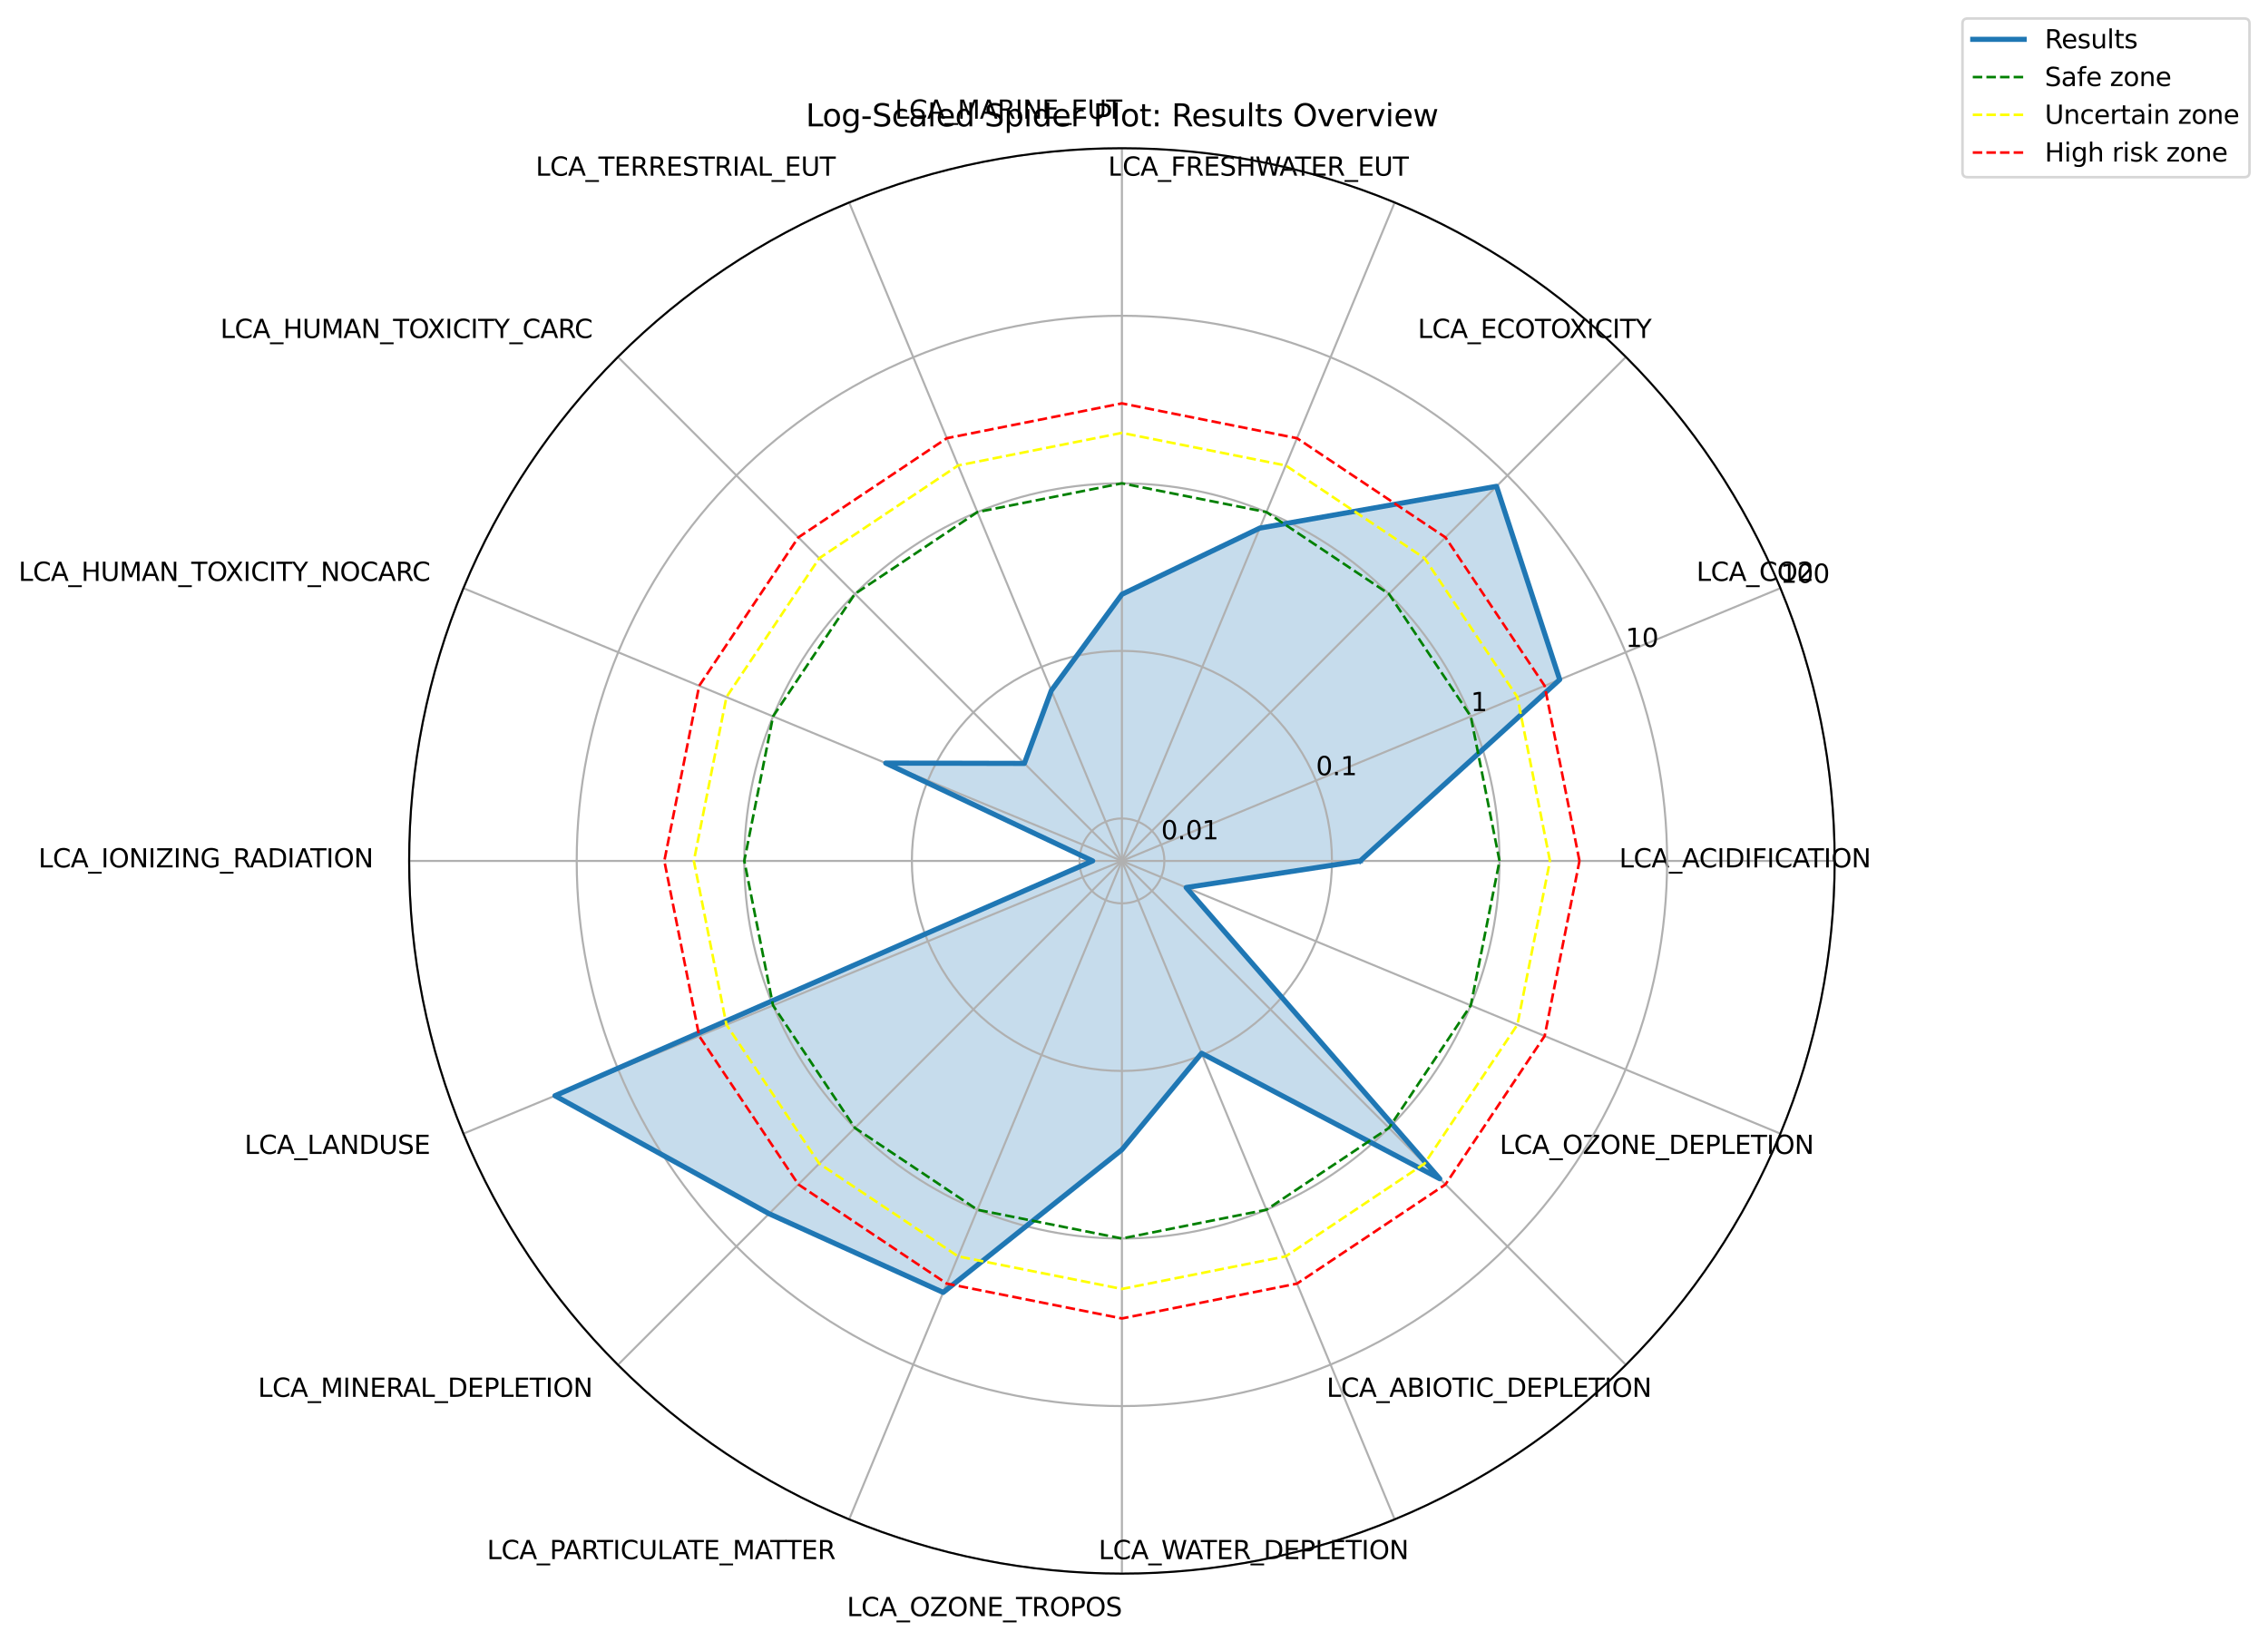 <?xml version="1.0" encoding="utf-8" standalone="no"?>
<!DOCTYPE svg PUBLIC "-//W3C//DTD SVG 1.1//EN"
  "http://www.w3.org/Graphics/SVG/1.1/DTD/svg11.dtd">
<svg xmlns:xlink="http://www.w3.org/1999/xlink" width="882.037pt" height="638.13pt" viewBox="0 0 882.037 638.13" xmlns="http://www.w3.org/2000/svg" version="1.1">
 <defs>
  <style type="text/css">*{stroke-linejoin: round; stroke-linecap: butt}</style>
 </defs>
 <g id="figure_1">
  <g id="patch_1">
   <path d="M 0 638.13 
L 882.037 638.13 
L 882.037 0 
L 0 0 
z
" style="fill: #ffffff"/>
  </g>
  <g id="axes_1">
   <g id="patch_2">
    <path d="M 713.517 334.84 
C 713.517 298.438 706.346 262.391 692.416 228.76 
C 678.486 195.129 658.066 164.57 632.327 138.83 
C 606.587 113.09 576.027 92.671 542.396 78.741 
C 508.766 64.81 472.718 57.64 436.317 57.64 
C 399.915 57.64 363.867 64.81 330.237 78.741 
C 296.606 92.671 266.046 113.09 240.307 138.83 
C 214.567 164.57 194.147 195.129 180.217 228.76 
C 166.287 262.391 159.117 298.438 159.117 334.84 
C 159.117 371.242 166.287 407.289 180.217 440.92 
C 194.147 474.551 214.567 505.11 240.307 530.85 
C 266.046 556.59 296.606 577.009 330.237 590.939 
C 363.867 604.87 399.915 612.04 436.317 612.04 
C 472.718 612.04 508.766 604.87 542.396 590.939 
C 576.027 577.009 606.587 556.59 632.327 530.85 
C 658.066 505.11 678.486 474.551 692.416 440.92 
C 706.346 407.289 713.517 371.242 713.517 334.84 
M 436.317 334.84 
C 436.317 334.84 436.317 334.84 436.317 334.84 
C 436.317 334.84 436.317 334.84 436.317 334.84 
C 436.317 334.84 436.317 334.84 436.317 334.84 
C 436.317 334.84 436.317 334.84 436.317 334.84 
C 436.317 334.84 436.317 334.84 436.317 334.84 
C 436.317 334.84 436.317 334.84 436.317 334.84 
C 436.317 334.84 436.317 334.84 436.317 334.84 
C 436.317 334.84 436.317 334.84 436.317 334.84 
C 436.317 334.84 436.317 334.84 436.317 334.84 
C 436.317 334.84 436.317 334.84 436.317 334.84 
C 436.317 334.84 436.317 334.84 436.317 334.84 
C 436.317 334.84 436.317 334.84 436.317 334.84 
C 436.317 334.84 436.317 334.84 436.317 334.84 
C 436.317 334.84 436.317 334.84 436.317 334.84 
C 436.317 334.84 436.317 334.84 436.317 334.84 
C 436.317 334.84 436.317 334.84 436.317 334.84 
z
" style="fill: #ffffff"/>
   </g>
   <g id="patch_3">
    <path d="M 528.994 334.84 
L 606.574 264.317 
L 582.002 189.154 
L 489.933 205.399 
L 436.317 231.145 
L 408.868 268.574 
L 398.391 296.914 
L 344.459 296.791 
L 424.952 334.84 
L 215.824 426.171 
L 299.101 472.055 
L 366.802 502.663 
L 436.317 447.154 
L 467.308 409.661 
L 559.933 458.457 
L 461.303 345.19 
z
" clip-path="url(#pbef08aa2ba)" style="fill: #1f77b4; opacity: 0.25"/>
   </g>
   <g id="matplotlib.axis_1">
    <g id="xtick_1">
     <g id="line2d_1">
      <path d="M 436.317 334.84 
L 713.517 334.84 
" clip-path="url(#pbef08aa2ba)" style="fill: none; stroke: #b0b0b0; stroke-width: 0.8; stroke-linecap: square"/>
     </g>
     <g id="text_1">
      <!-- LCA_ACIDIFICATION -->
      <g transform="translate(629.712 337.372) scale(0.1 -0.1)">
       <defs>
        <path id="DejaVuSans-4c" d="M 628 4666 
L 1259 4666 
L 1259 531 
L 3531 531 
L 3531 0 
L 628 0 
L 628 4666 
z
" transform="scale(0.016)"/>
        <path id="DejaVuSans-43" d="M 4122 4306 
L 4122 3641 
Q 3803 3938 3442 4084 
Q 3081 4231 2675 4231 
Q 1875 4231 1450 3742 
Q 1025 3253 1025 2328 
Q 1025 1406 1450 917 
Q 1875 428 2675 428 
Q 3081 428 3442 575 
Q 3803 722 4122 1019 
L 4122 359 
Q 3791 134 3420 21 
Q 3050 -91 2638 -91 
Q 1578 -91 968 557 
Q 359 1206 359 2328 
Q 359 3453 968 4101 
Q 1578 4750 2638 4750 
Q 3056 4750 3426 4639 
Q 3797 4528 4122 4306 
z
" transform="scale(0.016)"/>
        <path id="DejaVuSans-41" d="M 2188 4044 
L 1331 1722 
L 3047 1722 
L 2188 4044 
z
M 1831 4666 
L 2547 4666 
L 4325 0 
L 3669 0 
L 3244 1197 
L 1141 1197 
L 716 0 
L 50 0 
L 1831 4666 
z
" transform="scale(0.016)"/>
        <path id="DejaVuSans-5f" d="M 3263 -1063 
L 3263 -1509 
L -63 -1509 
L -63 -1063 
L 3263 -1063 
z
" transform="scale(0.016)"/>
        <path id="DejaVuSans-49" d="M 628 4666 
L 1259 4666 
L 1259 0 
L 628 0 
L 628 4666 
z
" transform="scale(0.016)"/>
        <path id="DejaVuSans-44" d="M 1259 4147 
L 1259 519 
L 2022 519 
Q 2988 519 3436 956 
Q 3884 1394 3884 2338 
Q 3884 3275 3436 3711 
Q 2988 4147 2022 4147 
L 1259 4147 
z
M 628 4666 
L 1925 4666 
Q 3281 4666 3915 4102 
Q 4550 3538 4550 2338 
Q 4550 1131 3912 565 
Q 3275 0 1925 0 
L 628 0 
L 628 4666 
z
" transform="scale(0.016)"/>
        <path id="DejaVuSans-46" d="M 628 4666 
L 3309 4666 
L 3309 4134 
L 1259 4134 
L 1259 2759 
L 3109 2759 
L 3109 2228 
L 1259 2228 
L 1259 0 
L 628 0 
L 628 4666 
z
" transform="scale(0.016)"/>
        <path id="DejaVuSans-54" d="M -19 4666 
L 3928 4666 
L 3928 4134 
L 2272 4134 
L 2272 0 
L 1638 0 
L 1638 4134 
L -19 4134 
L -19 4666 
z
" transform="scale(0.016)"/>
        <path id="DejaVuSans-4f" d="M 2522 4238 
Q 1834 4238 1429 3725 
Q 1025 3213 1025 2328 
Q 1025 1447 1429 934 
Q 1834 422 2522 422 
Q 3209 422 3611 934 
Q 4013 1447 4013 2328 
Q 4013 3213 3611 3725 
Q 3209 4238 2522 4238 
z
M 2522 4750 
Q 3503 4750 4090 4092 
Q 4678 3434 4678 2328 
Q 4678 1225 4090 567 
Q 3503 -91 2522 -91 
Q 1538 -91 948 565 
Q 359 1222 359 2328 
Q 359 3434 948 4092 
Q 1538 4750 2522 4750 
z
" transform="scale(0.016)"/>
        <path id="DejaVuSans-4e" d="M 628 4666 
L 1478 4666 
L 3547 763 
L 3547 4666 
L 4159 4666 
L 4159 0 
L 3309 0 
L 1241 3903 
L 1241 0 
L 628 0 
L 628 4666 
z
" transform="scale(0.016)"/>
       </defs>
       <use xlink:href="#DejaVuSans-4c"/>
       <use xlink:href="#DejaVuSans-43" transform="translate(55.713 0)"/>
       <use xlink:href="#DejaVuSans-41" transform="translate(125.537 0)"/>
       <use xlink:href="#DejaVuSans-5f" transform="translate(193.945 0)"/>
       <use xlink:href="#DejaVuSans-41" transform="translate(243.945 0)"/>
       <use xlink:href="#DejaVuSans-43" transform="translate(310.604 0)"/>
       <use xlink:href="#DejaVuSans-49" transform="translate(380.428 0)"/>
       <use xlink:href="#DejaVuSans-44" transform="translate(409.92 0)"/>
       <use xlink:href="#DejaVuSans-49" transform="translate(486.922 0)"/>
       <use xlink:href="#DejaVuSans-46" transform="translate(516.414 0)"/>
       <use xlink:href="#DejaVuSans-49" transform="translate(573.934 0)"/>
       <use xlink:href="#DejaVuSans-43" transform="translate(603.426 0)"/>
       <use xlink:href="#DejaVuSans-41" transform="translate(673.25 0)"/>
       <use xlink:href="#DejaVuSans-54" transform="translate(733.908 0)"/>
       <use xlink:href="#DejaVuSans-49" transform="translate(794.992 0)"/>
       <use xlink:href="#DejaVuSans-4f" transform="translate(824.484 0)"/>
       <use xlink:href="#DejaVuSans-4e" transform="translate(903.195 0)"/>
      </g>
     </g>
    </g>
    <g id="xtick_2">
     <g id="line2d_2">
      <path d="M 436.317 334.84 
L 692.416 228.76 
" clip-path="url(#pbef08aa2ba)" style="fill: none; stroke: #b0b0b0; stroke-width: 0.8; stroke-linecap: square"/>
     </g>
     <g id="text_2">
      <!-- LCA_CO2 -->
      <g transform="translate(659.738 225.935) scale(0.1 -0.1)">
       <defs>
        <path id="DejaVuSans-32" d="M 1228 531 
L 3431 531 
L 3431 0 
L 469 0 
L 469 531 
Q 828 903 1448 1529 
Q 2069 2156 2228 2338 
Q 2531 2678 2651 2914 
Q 2772 3150 2772 3378 
Q 2772 3750 2511 3984 
Q 2250 4219 1831 4219 
Q 1534 4219 1204 4116 
Q 875 4013 500 3803 
L 500 4441 
Q 881 4594 1212 4672 
Q 1544 4750 1819 4750 
Q 2544 4750 2975 4387 
Q 3406 4025 3406 3419 
Q 3406 3131 3298 2873 
Q 3191 2616 2906 2266 
Q 2828 2175 2409 1742 
Q 1991 1309 1228 531 
z
" transform="scale(0.016)"/>
       </defs>
       <use xlink:href="#DejaVuSans-4c"/>
       <use xlink:href="#DejaVuSans-43" transform="translate(55.713 0)"/>
       <use xlink:href="#DejaVuSans-41" transform="translate(125.537 0)"/>
       <use xlink:href="#DejaVuSans-5f" transform="translate(193.945 0)"/>
       <use xlink:href="#DejaVuSans-43" transform="translate(243.945 0)"/>
       <use xlink:href="#DejaVuSans-4f" transform="translate(313.77 0)"/>
       <use xlink:href="#DejaVuSans-32" transform="translate(392.48 0)"/>
      </g>
     </g>
    </g>
    <g id="xtick_3">
     <g id="line2d_3">
      <path d="M 436.317 334.84 
L 632.327 138.83 
" clip-path="url(#pbef08aa2ba)" style="fill: none; stroke: #b0b0b0; stroke-width: 0.8; stroke-linecap: square"/>
     </g>
     <g id="text_3">
      <!-- LCA_ECOTOXICITY -->
      <g transform="translate(551.367 131.463) scale(0.1 -0.1)">
       <defs>
        <path id="DejaVuSans-45" d="M 628 4666 
L 3578 4666 
L 3578 4134 
L 1259 4134 
L 1259 2753 
L 3481 2753 
L 3481 2222 
L 1259 2222 
L 1259 531 
L 3634 531 
L 3634 0 
L 628 0 
L 628 4666 
z
" transform="scale(0.016)"/>
        <path id="DejaVuSans-58" d="M 403 4666 
L 1081 4666 
L 2241 2931 
L 3406 4666 
L 4084 4666 
L 2584 2425 
L 4184 0 
L 3506 0 
L 2194 1984 
L 872 0 
L 191 0 
L 1856 2491 
L 403 4666 
z
" transform="scale(0.016)"/>
        <path id="DejaVuSans-59" d="M -13 4666 
L 666 4666 
L 1959 2747 
L 3244 4666 
L 3922 4666 
L 2272 2222 
L 2272 0 
L 1638 0 
L 1638 2222 
L -13 4666 
z
" transform="scale(0.016)"/>
       </defs>
       <use xlink:href="#DejaVuSans-4c"/>
       <use xlink:href="#DejaVuSans-43" transform="translate(55.713 0)"/>
       <use xlink:href="#DejaVuSans-41" transform="translate(125.537 0)"/>
       <use xlink:href="#DejaVuSans-5f" transform="translate(193.945 0)"/>
       <use xlink:href="#DejaVuSans-45" transform="translate(243.945 0)"/>
       <use xlink:href="#DejaVuSans-43" transform="translate(307.129 0)"/>
       <use xlink:href="#DejaVuSans-4f" transform="translate(376.953 0)"/>
       <use xlink:href="#DejaVuSans-54" transform="translate(455.664 0)"/>
       <use xlink:href="#DejaVuSans-4f" transform="translate(516.748 0)"/>
       <use xlink:href="#DejaVuSans-58" transform="translate(589.084 0)"/>
       <use xlink:href="#DejaVuSans-49" transform="translate(657.59 0)"/>
       <use xlink:href="#DejaVuSans-43" transform="translate(687.082 0)"/>
       <use xlink:href="#DejaVuSans-49" transform="translate(756.906 0)"/>
       <use xlink:href="#DejaVuSans-54" transform="translate(786.398 0)"/>
       <use xlink:href="#DejaVuSans-59" transform="translate(847.482 0)"/>
      </g>
     </g>
    </g>
    <g id="xtick_4">
     <g id="line2d_4">
      <path d="M 436.317 334.84 
L 542.396 78.741 
" clip-path="url(#pbef08aa2ba)" style="fill: none; stroke: #b0b0b0; stroke-width: 0.8; stroke-linecap: square"/>
     </g>
     <g id="text_4">
      <!-- LCA_FRESHWATER_EUT -->
      <g transform="translate(430.948 68.338) scale(0.1 -0.1)">
       <defs>
        <path id="DejaVuSans-52" d="M 2841 2188 
Q 3044 2119 3236 1894 
Q 3428 1669 3622 1275 
L 4263 0 
L 3584 0 
L 2988 1197 
Q 2756 1666 2539 1819 
Q 2322 1972 1947 1972 
L 1259 1972 
L 1259 0 
L 628 0 
L 628 4666 
L 2053 4666 
Q 2853 4666 3247 4331 
Q 3641 3997 3641 3322 
Q 3641 2881 3436 2590 
Q 3231 2300 2841 2188 
z
M 1259 4147 
L 1259 2491 
L 2053 2491 
Q 2509 2491 2742 2702 
Q 2975 2913 2975 3322 
Q 2975 3731 2742 3939 
Q 2509 4147 2053 4147 
L 1259 4147 
z
" transform="scale(0.016)"/>
        <path id="DejaVuSans-53" d="M 3425 4513 
L 3425 3897 
Q 3066 4069 2747 4153 
Q 2428 4238 2131 4238 
Q 1616 4238 1336 4038 
Q 1056 3838 1056 3469 
Q 1056 3159 1242 3001 
Q 1428 2844 1947 2747 
L 2328 2669 
Q 3034 2534 3370 2195 
Q 3706 1856 3706 1288 
Q 3706 609 3251 259 
Q 2797 -91 1919 -91 
Q 1588 -91 1214 -16 
Q 841 59 441 206 
L 441 856 
Q 825 641 1194 531 
Q 1563 422 1919 422 
Q 2459 422 2753 634 
Q 3047 847 3047 1241 
Q 3047 1584 2836 1778 
Q 2625 1972 2144 2069 
L 1759 2144 
Q 1053 2284 737 2584 
Q 422 2884 422 3419 
Q 422 4038 858 4394 
Q 1294 4750 2059 4750 
Q 2388 4750 2728 4690 
Q 3069 4631 3425 4513 
z
" transform="scale(0.016)"/>
        <path id="DejaVuSans-48" d="M 628 4666 
L 1259 4666 
L 1259 2753 
L 3553 2753 
L 3553 4666 
L 4184 4666 
L 4184 0 
L 3553 0 
L 3553 2222 
L 1259 2222 
L 1259 0 
L 628 0 
L 628 4666 
z
" transform="scale(0.016)"/>
        <path id="DejaVuSans-57" d="M 213 4666 
L 850 4666 
L 1831 722 
L 2809 4666 
L 3519 4666 
L 4500 722 
L 5478 4666 
L 6119 4666 
L 4947 0 
L 4153 0 
L 3169 4050 
L 2175 0 
L 1381 0 
L 213 4666 
z
" transform="scale(0.016)"/>
        <path id="DejaVuSans-55" d="M 556 4666 
L 1191 4666 
L 1191 1831 
Q 1191 1081 1462 751 
Q 1734 422 2344 422 
Q 2950 422 3222 751 
Q 3494 1081 3494 1831 
L 3494 4666 
L 4128 4666 
L 4128 1753 
Q 4128 841 3676 375 
Q 3225 -91 2344 -91 
Q 1459 -91 1007 375 
Q 556 841 556 1753 
L 556 4666 
z
" transform="scale(0.016)"/>
       </defs>
       <use xlink:href="#DejaVuSans-4c"/>
       <use xlink:href="#DejaVuSans-43" transform="translate(55.713 0)"/>
       <use xlink:href="#DejaVuSans-41" transform="translate(125.537 0)"/>
       <use xlink:href="#DejaVuSans-5f" transform="translate(193.945 0)"/>
       <use xlink:href="#DejaVuSans-46" transform="translate(243.945 0)"/>
       <use xlink:href="#DejaVuSans-52" transform="translate(301.465 0)"/>
       <use xlink:href="#DejaVuSans-45" transform="translate(370.947 0)"/>
       <use xlink:href="#DejaVuSans-53" transform="translate(434.131 0)"/>
       <use xlink:href="#DejaVuSans-48" transform="translate(497.607 0)"/>
       <use xlink:href="#DejaVuSans-57" transform="translate(572.803 0)"/>
       <use xlink:href="#DejaVuSans-41" transform="translate(666.18 0)"/>
       <use xlink:href="#DejaVuSans-54" transform="translate(726.838 0)"/>
       <use xlink:href="#DejaVuSans-45" transform="translate(787.922 0)"/>
       <use xlink:href="#DejaVuSans-52" transform="translate(851.105 0)"/>
       <use xlink:href="#DejaVuSans-5f" transform="translate(920.588 0)"/>
       <use xlink:href="#DejaVuSans-45" transform="translate(970.588 0)"/>
       <use xlink:href="#DejaVuSans-55" transform="translate(1033.771 0)"/>
       <use xlink:href="#DejaVuSans-54" transform="translate(1106.965 0)"/>
      </g>
     </g>
    </g>
    <g id="xtick_5">
     <g id="line2d_5">
      <path d="M 436.317 334.84 
L 436.317 57.64 
" clip-path="url(#pbef08aa2ba)" style="fill: none; stroke: #b0b0b0; stroke-width: 0.8; stroke-linecap: square"/>
     </g>
     <g id="text_5">
      <!-- LCA_MARINE_EUT -->
      <g transform="translate(348.009 46.172) scale(0.1 -0.1)">
       <defs>
        <path id="DejaVuSans-4d" d="M 628 4666 
L 1569 4666 
L 2759 1491 
L 3956 4666 
L 4897 4666 
L 4897 0 
L 4281 0 
L 4281 4097 
L 3078 897 
L 2444 897 
L 1241 4097 
L 1241 0 
L 628 0 
L 628 4666 
z
" transform="scale(0.016)"/>
       </defs>
       <use xlink:href="#DejaVuSans-4c"/>
       <use xlink:href="#DejaVuSans-43" transform="translate(55.713 0)"/>
       <use xlink:href="#DejaVuSans-41" transform="translate(125.537 0)"/>
       <use xlink:href="#DejaVuSans-5f" transform="translate(193.945 0)"/>
       <use xlink:href="#DejaVuSans-4d" transform="translate(243.945 0)"/>
       <use xlink:href="#DejaVuSans-41" transform="translate(330.225 0)"/>
       <use xlink:href="#DejaVuSans-52" transform="translate(398.633 0)"/>
       <use xlink:href="#DejaVuSans-49" transform="translate(468.115 0)"/>
       <use xlink:href="#DejaVuSans-4e" transform="translate(497.607 0)"/>
       <use xlink:href="#DejaVuSans-45" transform="translate(572.412 0)"/>
       <use xlink:href="#DejaVuSans-5f" transform="translate(635.596 0)"/>
       <use xlink:href="#DejaVuSans-45" transform="translate(685.596 0)"/>
       <use xlink:href="#DejaVuSans-55" transform="translate(748.779 0)"/>
       <use xlink:href="#DejaVuSans-54" transform="translate(821.973 0)"/>
      </g>
     </g>
    </g>
    <g id="xtick_6">
     <g id="line2d_6">
      <path d="M 436.317 334.84 
L 330.237 78.741 
" clip-path="url(#pbef08aa2ba)" style="fill: none; stroke: #b0b0b0; stroke-width: 0.8; stroke-linecap: square"/>
     </g>
     <g id="text_6">
      <!-- LCA_TERRESTRIAL_EUT -->
      <g transform="translate(208.329 68.338) scale(0.1 -0.1)">
       <use xlink:href="#DejaVuSans-4c"/>
       <use xlink:href="#DejaVuSans-43" transform="translate(55.713 0)"/>
       <use xlink:href="#DejaVuSans-41" transform="translate(125.537 0)"/>
       <use xlink:href="#DejaVuSans-5f" transform="translate(193.945 0)"/>
       <use xlink:href="#DejaVuSans-54" transform="translate(243.945 0)"/>
       <use xlink:href="#DejaVuSans-45" transform="translate(305.029 0)"/>
       <use xlink:href="#DejaVuSans-52" transform="translate(368.213 0)"/>
       <use xlink:href="#DejaVuSans-52" transform="translate(437.695 0)"/>
       <use xlink:href="#DejaVuSans-45" transform="translate(507.178 0)"/>
       <use xlink:href="#DejaVuSans-53" transform="translate(570.361 0)"/>
       <use xlink:href="#DejaVuSans-54" transform="translate(633.838 0)"/>
       <use xlink:href="#DejaVuSans-52" transform="translate(694.922 0)"/>
       <use xlink:href="#DejaVuSans-49" transform="translate(764.404 0)"/>
       <use xlink:href="#DejaVuSans-41" transform="translate(793.896 0)"/>
       <use xlink:href="#DejaVuSans-4c" transform="translate(862.305 0)"/>
       <use xlink:href="#DejaVuSans-5f" transform="translate(918.018 0)"/>
       <use xlink:href="#DejaVuSans-45" transform="translate(968.018 0)"/>
       <use xlink:href="#DejaVuSans-55" transform="translate(1031.201 0)"/>
       <use xlink:href="#DejaVuSans-54" transform="translate(1104.395 0)"/>
      </g>
     </g>
    </g>
    <g id="xtick_7">
     <g id="line2d_7">
      <path d="M 436.317 334.84 
L 240.307 138.83 
" clip-path="url(#pbef08aa2ba)" style="fill: none; stroke: #b0b0b0; stroke-width: 0.8; stroke-linecap: square"/>
     </g>
     <g id="text_7">
      <!-- LCA_HUMAN_TOXICITY_CARC -->
      <g transform="translate(85.677 131.463) scale(0.1 -0.1)">
       <use xlink:href="#DejaVuSans-4c"/>
       <use xlink:href="#DejaVuSans-43" transform="translate(55.713 0)"/>
       <use xlink:href="#DejaVuSans-41" transform="translate(125.537 0)"/>
       <use xlink:href="#DejaVuSans-5f" transform="translate(193.945 0)"/>
       <use xlink:href="#DejaVuSans-48" transform="translate(243.945 0)"/>
       <use xlink:href="#DejaVuSans-55" transform="translate(319.141 0)"/>
       <use xlink:href="#DejaVuSans-4d" transform="translate(392.334 0)"/>
       <use xlink:href="#DejaVuSans-41" transform="translate(478.613 0)"/>
       <use xlink:href="#DejaVuSans-4e" transform="translate(547.021 0)"/>
       <use xlink:href="#DejaVuSans-5f" transform="translate(621.826 0)"/>
       <use xlink:href="#DejaVuSans-54" transform="translate(671.826 0)"/>
       <use xlink:href="#DejaVuSans-4f" transform="translate(732.91 0)"/>
       <use xlink:href="#DejaVuSans-58" transform="translate(805.246 0)"/>
       <use xlink:href="#DejaVuSans-49" transform="translate(873.752 0)"/>
       <use xlink:href="#DejaVuSans-43" transform="translate(903.244 0)"/>
       <use xlink:href="#DejaVuSans-49" transform="translate(973.068 0)"/>
       <use xlink:href="#DejaVuSans-54" transform="translate(1002.561 0)"/>
       <use xlink:href="#DejaVuSans-59" transform="translate(1063.645 0)"/>
       <use xlink:href="#DejaVuSans-5f" transform="translate(1124.729 0)"/>
       <use xlink:href="#DejaVuSans-43" transform="translate(1174.729 0)"/>
       <use xlink:href="#DejaVuSans-41" transform="translate(1244.553 0)"/>
       <use xlink:href="#DejaVuSans-52" transform="translate(1312.961 0)"/>
       <use xlink:href="#DejaVuSans-43" transform="translate(1377.443 0)"/>
      </g>
     </g>
    </g>
    <g id="xtick_8">
     <g id="line2d_8">
      <path d="M 436.317 334.84 
L 180.217 228.76 
" clip-path="url(#pbef08aa2ba)" style="fill: none; stroke: #b0b0b0; stroke-width: 0.8; stroke-linecap: square"/>
     </g>
     <g id="text_8">
      <!-- LCA_HUMAN_TOXICITY_NOCARC -->
      <g transform="translate(7.2 225.935) scale(0.1 -0.1)">
       <use xlink:href="#DejaVuSans-4c"/>
       <use xlink:href="#DejaVuSans-43" transform="translate(55.713 0)"/>
       <use xlink:href="#DejaVuSans-41" transform="translate(125.537 0)"/>
       <use xlink:href="#DejaVuSans-5f" transform="translate(193.945 0)"/>
       <use xlink:href="#DejaVuSans-48" transform="translate(243.945 0)"/>
       <use xlink:href="#DejaVuSans-55" transform="translate(319.141 0)"/>
       <use xlink:href="#DejaVuSans-4d" transform="translate(392.334 0)"/>
       <use xlink:href="#DejaVuSans-41" transform="translate(478.613 0)"/>
       <use xlink:href="#DejaVuSans-4e" transform="translate(547.021 0)"/>
       <use xlink:href="#DejaVuSans-5f" transform="translate(621.826 0)"/>
       <use xlink:href="#DejaVuSans-54" transform="translate(671.826 0)"/>
       <use xlink:href="#DejaVuSans-4f" transform="translate(732.91 0)"/>
       <use xlink:href="#DejaVuSans-58" transform="translate(805.246 0)"/>
       <use xlink:href="#DejaVuSans-49" transform="translate(873.752 0)"/>
       <use xlink:href="#DejaVuSans-43" transform="translate(903.244 0)"/>
       <use xlink:href="#DejaVuSans-49" transform="translate(973.068 0)"/>
       <use xlink:href="#DejaVuSans-54" transform="translate(1002.561 0)"/>
       <use xlink:href="#DejaVuSans-59" transform="translate(1063.645 0)"/>
       <use xlink:href="#DejaVuSans-5f" transform="translate(1124.729 0)"/>
       <use xlink:href="#DejaVuSans-4e" transform="translate(1174.729 0)"/>
       <use xlink:href="#DejaVuSans-4f" transform="translate(1249.533 0)"/>
       <use xlink:href="#DejaVuSans-43" transform="translate(1328.244 0)"/>
       <use xlink:href="#DejaVuSans-41" transform="translate(1398.068 0)"/>
       <use xlink:href="#DejaVuSans-52" transform="translate(1466.477 0)"/>
       <use xlink:href="#DejaVuSans-43" transform="translate(1530.959 0)"/>
      </g>
     </g>
    </g>
    <g id="xtick_9">
     <g id="line2d_9">
      <path d="M 436.317 334.84 
L 159.117 334.84 
" clip-path="url(#pbef08aa2ba)" style="fill: none; stroke: #b0b0b0; stroke-width: 0.8; stroke-linecap: square"/>
     </g>
     <g id="text_9">
      <!-- LCA_IONIZING_RADIATION -->
      <g transform="translate(14.923 337.372) scale(0.1 -0.1)">
       <defs>
        <path id="DejaVuSans-5a" d="M 359 4666 
L 4025 4666 
L 4025 4184 
L 1075 531 
L 4097 531 
L 4097 0 
L 288 0 
L 288 481 
L 3238 4134 
L 359 4134 
L 359 4666 
z
" transform="scale(0.016)"/>
        <path id="DejaVuSans-47" d="M 3809 666 
L 3809 1919 
L 2778 1919 
L 2778 2438 
L 4434 2438 
L 4434 434 
Q 4069 175 3628 42 
Q 3188 -91 2688 -91 
Q 1594 -91 976 548 
Q 359 1188 359 2328 
Q 359 3472 976 4111 
Q 1594 4750 2688 4750 
Q 3144 4750 3555 4637 
Q 3966 4525 4313 4306 
L 4313 3634 
Q 3963 3931 3569 4081 
Q 3175 4231 2741 4231 
Q 1884 4231 1454 3753 
Q 1025 3275 1025 2328 
Q 1025 1384 1454 906 
Q 1884 428 2741 428 
Q 3075 428 3337 486 
Q 3600 544 3809 666 
z
" transform="scale(0.016)"/>
       </defs>
       <use xlink:href="#DejaVuSans-4c"/>
       <use xlink:href="#DejaVuSans-43" transform="translate(55.713 0)"/>
       <use xlink:href="#DejaVuSans-41" transform="translate(125.537 0)"/>
       <use xlink:href="#DejaVuSans-5f" transform="translate(193.945 0)"/>
       <use xlink:href="#DejaVuSans-49" transform="translate(243.945 0)"/>
       <use xlink:href="#DejaVuSans-4f" transform="translate(273.438 0)"/>
       <use xlink:href="#DejaVuSans-4e" transform="translate(352.148 0)"/>
       <use xlink:href="#DejaVuSans-49" transform="translate(426.953 0)"/>
       <use xlink:href="#DejaVuSans-5a" transform="translate(456.445 0)"/>
       <use xlink:href="#DejaVuSans-49" transform="translate(524.951 0)"/>
       <use xlink:href="#DejaVuSans-4e" transform="translate(554.443 0)"/>
       <use xlink:href="#DejaVuSans-47" transform="translate(629.248 0)"/>
       <use xlink:href="#DejaVuSans-5f" transform="translate(706.738 0)"/>
       <use xlink:href="#DejaVuSans-52" transform="translate(756.738 0)"/>
       <use xlink:href="#DejaVuSans-41" transform="translate(822.221 0)"/>
       <use xlink:href="#DejaVuSans-44" transform="translate(890.629 0)"/>
       <use xlink:href="#DejaVuSans-49" transform="translate(967.631 0)"/>
       <use xlink:href="#DejaVuSans-41" transform="translate(997.123 0)"/>
       <use xlink:href="#DejaVuSans-54" transform="translate(1057.781 0)"/>
       <use xlink:href="#DejaVuSans-49" transform="translate(1118.865 0)"/>
       <use xlink:href="#DejaVuSans-4f" transform="translate(1148.357 0)"/>
       <use xlink:href="#DejaVuSans-4e" transform="translate(1227.068 0)"/>
      </g>
     </g>
    </g>
    <g id="xtick_10">
     <g id="line2d_10">
      <path d="M 436.317 334.84 
L 180.217 440.92 
" clip-path="url(#pbef08aa2ba)" style="fill: none; stroke: #b0b0b0; stroke-width: 0.8; stroke-linecap: square"/>
     </g>
     <g id="text_10">
      <!-- LCA_LANDUSE -->
      <g transform="translate(95.083 448.809) scale(0.1 -0.1)">
       <use xlink:href="#DejaVuSans-4c"/>
       <use xlink:href="#DejaVuSans-43" transform="translate(55.713 0)"/>
       <use xlink:href="#DejaVuSans-41" transform="translate(125.537 0)"/>
       <use xlink:href="#DejaVuSans-5f" transform="translate(193.945 0)"/>
       <use xlink:href="#DejaVuSans-4c" transform="translate(243.945 0)"/>
       <use xlink:href="#DejaVuSans-41" transform="translate(301.908 0)"/>
       <use xlink:href="#DejaVuSans-4e" transform="translate(370.316 0)"/>
       <use xlink:href="#DejaVuSans-44" transform="translate(445.121 0)"/>
       <use xlink:href="#DejaVuSans-55" transform="translate(522.123 0)"/>
       <use xlink:href="#DejaVuSans-53" transform="translate(595.316 0)"/>
       <use xlink:href="#DejaVuSans-45" transform="translate(658.793 0)"/>
      </g>
     </g>
    </g>
    <g id="xtick_11">
     <g id="line2d_11">
      <path d="M 436.317 334.84 
L 240.307 530.85 
" clip-path="url(#pbef08aa2ba)" style="fill: none; stroke: #b0b0b0; stroke-width: 0.8; stroke-linecap: square"/>
     </g>
     <g id="text_11">
      <!-- LCA_MINERAL_DEPLETION -->
      <g transform="translate(100.323 543.282) scale(0.1 -0.1)">
       <defs>
        <path id="DejaVuSans-50" d="M 1259 4147 
L 1259 2394 
L 2053 2394 
Q 2494 2394 2734 2622 
Q 2975 2850 2975 3272 
Q 2975 3691 2734 3919 
Q 2494 4147 2053 4147 
L 1259 4147 
z
M 628 4666 
L 2053 4666 
Q 2838 4666 3239 4311 
Q 3641 3956 3641 3272 
Q 3641 2581 3239 2228 
Q 2838 1875 2053 1875 
L 1259 1875 
L 1259 0 
L 628 0 
L 628 4666 
z
" transform="scale(0.016)"/>
       </defs>
       <use xlink:href="#DejaVuSans-4c"/>
       <use xlink:href="#DejaVuSans-43" transform="translate(55.713 0)"/>
       <use xlink:href="#DejaVuSans-41" transform="translate(125.537 0)"/>
       <use xlink:href="#DejaVuSans-5f" transform="translate(193.945 0)"/>
       <use xlink:href="#DejaVuSans-4d" transform="translate(243.945 0)"/>
       <use xlink:href="#DejaVuSans-49" transform="translate(330.225 0)"/>
       <use xlink:href="#DejaVuSans-4e" transform="translate(359.717 0)"/>
       <use xlink:href="#DejaVuSans-45" transform="translate(434.521 0)"/>
       <use xlink:href="#DejaVuSans-52" transform="translate(497.705 0)"/>
       <use xlink:href="#DejaVuSans-41" transform="translate(563.188 0)"/>
       <use xlink:href="#DejaVuSans-4c" transform="translate(631.596 0)"/>
       <use xlink:href="#DejaVuSans-5f" transform="translate(687.309 0)"/>
       <use xlink:href="#DejaVuSans-44" transform="translate(737.309 0)"/>
       <use xlink:href="#DejaVuSans-45" transform="translate(814.311 0)"/>
       <use xlink:href="#DejaVuSans-50" transform="translate(877.494 0)"/>
       <use xlink:href="#DejaVuSans-4c" transform="translate(937.797 0)"/>
       <use xlink:href="#DejaVuSans-45" transform="translate(993.51 0)"/>
       <use xlink:href="#DejaVuSans-54" transform="translate(1056.693 0)"/>
       <use xlink:href="#DejaVuSans-49" transform="translate(1117.777 0)"/>
       <use xlink:href="#DejaVuSans-4f" transform="translate(1147.27 0)"/>
       <use xlink:href="#DejaVuSans-4e" transform="translate(1225.98 0)"/>
      </g>
     </g>
    </g>
    <g id="xtick_12">
     <g id="line2d_12">
      <path d="M 436.317 334.84 
L 330.237 590.939 
" clip-path="url(#pbef08aa2ba)" style="fill: none; stroke: #b0b0b0; stroke-width: 0.8; stroke-linecap: square"/>
     </g>
     <g id="text_12">
      <!-- LCA_PARTICULATE_MATTER -->
      <g transform="translate(189.378 606.406) scale(0.1 -0.1)">
       <use xlink:href="#DejaVuSans-4c"/>
       <use xlink:href="#DejaVuSans-43" transform="translate(55.713 0)"/>
       <use xlink:href="#DejaVuSans-41" transform="translate(125.537 0)"/>
       <use xlink:href="#DejaVuSans-5f" transform="translate(193.945 0)"/>
       <use xlink:href="#DejaVuSans-50" transform="translate(243.945 0)"/>
       <use xlink:href="#DejaVuSans-41" transform="translate(297.873 0)"/>
       <use xlink:href="#DejaVuSans-52" transform="translate(366.281 0)"/>
       <use xlink:href="#DejaVuSans-54" transform="translate(428.514 0)"/>
       <use xlink:href="#DejaVuSans-49" transform="translate(489.598 0)"/>
       <use xlink:href="#DejaVuSans-43" transform="translate(519.09 0)"/>
       <use xlink:href="#DejaVuSans-55" transform="translate(588.914 0)"/>
       <use xlink:href="#DejaVuSans-4c" transform="translate(662.107 0)"/>
       <use xlink:href="#DejaVuSans-41" transform="translate(720.07 0)"/>
       <use xlink:href="#DejaVuSans-54" transform="translate(780.729 0)"/>
       <use xlink:href="#DejaVuSans-45" transform="translate(841.812 0)"/>
       <use xlink:href="#DejaVuSans-5f" transform="translate(904.996 0)"/>
       <use xlink:href="#DejaVuSans-4d" transform="translate(954.996 0)"/>
       <use xlink:href="#DejaVuSans-41" transform="translate(1041.275 0)"/>
       <use xlink:href="#DejaVuSans-54" transform="translate(1101.934 0)"/>
       <use xlink:href="#DejaVuSans-54" transform="translate(1161.268 0)"/>
       <use xlink:href="#DejaVuSans-45" transform="translate(1222.352 0)"/>
       <use xlink:href="#DejaVuSans-52" transform="translate(1285.535 0)"/>
      </g>
     </g>
    </g>
    <g id="xtick_13">
     <g id="line2d_13">
      <path d="M 436.317 334.84 
L 436.317 612.04 
" clip-path="url(#pbef08aa2ba)" style="fill: none; stroke: #b0b0b0; stroke-width: 0.8; stroke-linecap: square"/>
     </g>
     <g id="text_13">
      <!-- LCA_OZONE_TROPOS -->
      <g transform="translate(329.349 628.572) scale(0.1 -0.1)">
       <use xlink:href="#DejaVuSans-4c"/>
       <use xlink:href="#DejaVuSans-43" transform="translate(55.713 0)"/>
       <use xlink:href="#DejaVuSans-41" transform="translate(125.537 0)"/>
       <use xlink:href="#DejaVuSans-5f" transform="translate(193.945 0)"/>
       <use xlink:href="#DejaVuSans-4f" transform="translate(243.945 0)"/>
       <use xlink:href="#DejaVuSans-5a" transform="translate(322.656 0)"/>
       <use xlink:href="#DejaVuSans-4f" transform="translate(391.162 0)"/>
       <use xlink:href="#DejaVuSans-4e" transform="translate(469.873 0)"/>
       <use xlink:href="#DejaVuSans-45" transform="translate(544.678 0)"/>
       <use xlink:href="#DejaVuSans-5f" transform="translate(607.861 0)"/>
       <use xlink:href="#DejaVuSans-54" transform="translate(657.861 0)"/>
       <use xlink:href="#DejaVuSans-52" transform="translate(718.945 0)"/>
       <use xlink:href="#DejaVuSans-4f" transform="translate(788.428 0)"/>
       <use xlink:href="#DejaVuSans-50" transform="translate(867.139 0)"/>
       <use xlink:href="#DejaVuSans-4f" transform="translate(927.441 0)"/>
       <use xlink:href="#DejaVuSans-53" transform="translate(1006.152 0)"/>
      </g>
     </g>
    </g>
    <g id="xtick_14">
     <g id="line2d_14">
      <path d="M 436.317 334.84 
L 542.396 590.939 
" clip-path="url(#pbef08aa2ba)" style="fill: none; stroke: #b0b0b0; stroke-width: 0.8; stroke-linecap: square"/>
     </g>
     <g id="text_14">
      <!-- LCA_WATER_DEPLETION -->
      <g transform="translate(427.231 606.406) scale(0.1 -0.1)">
       <use xlink:href="#DejaVuSans-4c"/>
       <use xlink:href="#DejaVuSans-43" transform="translate(55.713 0)"/>
       <use xlink:href="#DejaVuSans-41" transform="translate(125.537 0)"/>
       <use xlink:href="#DejaVuSans-5f" transform="translate(193.945 0)"/>
       <use xlink:href="#DejaVuSans-57" transform="translate(243.945 0)"/>
       <use xlink:href="#DejaVuSans-41" transform="translate(337.322 0)"/>
       <use xlink:href="#DejaVuSans-54" transform="translate(397.98 0)"/>
       <use xlink:href="#DejaVuSans-45" transform="translate(459.064 0)"/>
       <use xlink:href="#DejaVuSans-52" transform="translate(522.248 0)"/>
       <use xlink:href="#DejaVuSans-5f" transform="translate(591.73 0)"/>
       <use xlink:href="#DejaVuSans-44" transform="translate(641.73 0)"/>
       <use xlink:href="#DejaVuSans-45" transform="translate(718.732 0)"/>
       <use xlink:href="#DejaVuSans-50" transform="translate(781.916 0)"/>
       <use xlink:href="#DejaVuSans-4c" transform="translate(842.219 0)"/>
       <use xlink:href="#DejaVuSans-45" transform="translate(897.932 0)"/>
       <use xlink:href="#DejaVuSans-54" transform="translate(961.115 0)"/>
       <use xlink:href="#DejaVuSans-49" transform="translate(1022.199 0)"/>
       <use xlink:href="#DejaVuSans-4f" transform="translate(1051.691 0)"/>
       <use xlink:href="#DejaVuSans-4e" transform="translate(1130.402 0)"/>
      </g>
     </g>
    </g>
    <g id="xtick_15">
     <g id="line2d_15">
      <path d="M 436.317 334.84 
L 632.327 530.85 
" clip-path="url(#pbef08aa2ba)" style="fill: none; stroke: #b0b0b0; stroke-width: 0.8; stroke-linecap: square"/>
     </g>
     <g id="text_15">
      <!-- LCA_ABIOTIC_DEPLETION -->
      <g transform="translate(515.917 543.282) scale(0.1 -0.1)">
       <defs>
        <path id="DejaVuSans-42" d="M 1259 2228 
L 1259 519 
L 2272 519 
Q 2781 519 3026 730 
Q 3272 941 3272 1375 
Q 3272 1813 3026 2020 
Q 2781 2228 2272 2228 
L 1259 2228 
z
M 1259 4147 
L 1259 2741 
L 2194 2741 
Q 2656 2741 2882 2914 
Q 3109 3088 3109 3444 
Q 3109 3797 2882 3972 
Q 2656 4147 2194 4147 
L 1259 4147 
z
M 628 4666 
L 2241 4666 
Q 2963 4666 3353 4366 
Q 3744 4066 3744 3513 
Q 3744 3084 3544 2831 
Q 3344 2578 2956 2516 
Q 3422 2416 3680 2098 
Q 3938 1781 3938 1306 
Q 3938 681 3513 340 
Q 3088 0 2303 0 
L 628 0 
L 628 4666 
z
" transform="scale(0.016)"/>
       </defs>
       <use xlink:href="#DejaVuSans-4c"/>
       <use xlink:href="#DejaVuSans-43" transform="translate(55.713 0)"/>
       <use xlink:href="#DejaVuSans-41" transform="translate(125.537 0)"/>
       <use xlink:href="#DejaVuSans-5f" transform="translate(193.945 0)"/>
       <use xlink:href="#DejaVuSans-41" transform="translate(243.945 0)"/>
       <use xlink:href="#DejaVuSans-42" transform="translate(312.354 0)"/>
       <use xlink:href="#DejaVuSans-49" transform="translate(380.957 0)"/>
       <use xlink:href="#DejaVuSans-4f" transform="translate(410.449 0)"/>
       <use xlink:href="#DejaVuSans-54" transform="translate(489.16 0)"/>
       <use xlink:href="#DejaVuSans-49" transform="translate(550.244 0)"/>
       <use xlink:href="#DejaVuSans-43" transform="translate(579.736 0)"/>
       <use xlink:href="#DejaVuSans-5f" transform="translate(649.561 0)"/>
       <use xlink:href="#DejaVuSans-44" transform="translate(699.561 0)"/>
       <use xlink:href="#DejaVuSans-45" transform="translate(776.562 0)"/>
       <use xlink:href="#DejaVuSans-50" transform="translate(839.746 0)"/>
       <use xlink:href="#DejaVuSans-4c" transform="translate(900.049 0)"/>
       <use xlink:href="#DejaVuSans-45" transform="translate(955.762 0)"/>
       <use xlink:href="#DejaVuSans-54" transform="translate(1018.945 0)"/>
       <use xlink:href="#DejaVuSans-49" transform="translate(1080.029 0)"/>
       <use xlink:href="#DejaVuSans-4f" transform="translate(1109.521 0)"/>
       <use xlink:href="#DejaVuSans-4e" transform="translate(1188.232 0)"/>
      </g>
     </g>
    </g>
    <g id="xtick_16">
     <g id="line2d_16">
      <path d="M 436.317 334.84 
L 692.416 440.92 
" clip-path="url(#pbef08aa2ba)" style="fill: none; stroke: #b0b0b0; stroke-width: 0.8; stroke-linecap: square"/>
     </g>
     <g id="text_16">
      <!-- LCA_OZONE_DEPLETION -->
      <g transform="translate(583.211 448.809) scale(0.1 -0.1)">
       <use xlink:href="#DejaVuSans-4c"/>
       <use xlink:href="#DejaVuSans-43" transform="translate(55.713 0)"/>
       <use xlink:href="#DejaVuSans-41" transform="translate(125.537 0)"/>
       <use xlink:href="#DejaVuSans-5f" transform="translate(193.945 0)"/>
       <use xlink:href="#DejaVuSans-4f" transform="translate(243.945 0)"/>
       <use xlink:href="#DejaVuSans-5a" transform="translate(322.656 0)"/>
       <use xlink:href="#DejaVuSans-4f" transform="translate(391.162 0)"/>
       <use xlink:href="#DejaVuSans-4e" transform="translate(469.873 0)"/>
       <use xlink:href="#DejaVuSans-45" transform="translate(544.678 0)"/>
       <use xlink:href="#DejaVuSans-5f" transform="translate(607.861 0)"/>
       <use xlink:href="#DejaVuSans-44" transform="translate(657.861 0)"/>
       <use xlink:href="#DejaVuSans-45" transform="translate(734.863 0)"/>
       <use xlink:href="#DejaVuSans-50" transform="translate(798.047 0)"/>
       <use xlink:href="#DejaVuSans-4c" transform="translate(858.35 0)"/>
       <use xlink:href="#DejaVuSans-45" transform="translate(914.062 0)"/>
       <use xlink:href="#DejaVuSans-54" transform="translate(977.246 0)"/>
       <use xlink:href="#DejaVuSans-49" transform="translate(1038.33 0)"/>
       <use xlink:href="#DejaVuSans-4f" transform="translate(1067.822 0)"/>
       <use xlink:href="#DejaVuSans-4e" transform="translate(1146.533 0)"/>
      </g>
     </g>
    </g>
   </g>
   <g id="matplotlib.axis_2">
    <g id="ytick_1">
     <g id="line2d_17">
      <path d="M 452.83 334.84 
C 452.83 332.671 452.403 330.524 451.573 328.52 
C 450.743 326.517 449.527 324.696 447.993 323.163 
C 446.46 321.63 444.64 320.413 442.636 319.583 
C 440.633 318.753 438.485 318.326 436.317 318.326 
C 434.148 318.326 432.001 318.753 429.997 319.583 
C 427.994 320.413 426.173 321.63 424.64 323.163 
C 423.106 324.696 421.89 326.517 421.06 328.52 
C 420.23 330.524 419.803 332.671 419.803 334.84 
C 419.803 337.009 420.23 339.156 421.06 341.16 
C 421.89 343.163 423.106 344.984 424.64 346.517 
C 426.173 348.05 427.994 349.267 429.997 350.097 
C 432.001 350.927 434.148 351.354 436.317 351.354 
C 438.485 351.354 440.633 350.927 442.636 350.097 
C 444.64 349.267 446.46 348.05 447.993 346.517 
C 449.527 344.984 450.743 343.163 451.573 341.16 
C 452.403 339.156 452.83 337.009 452.83 334.84 
" clip-path="url(#pbef08aa2ba)" style="fill: none; stroke: #b0b0b0; stroke-width: 0.8; stroke-linecap: square"/>
     </g>
     <g id="text_17">
      <!-- 0.01 -->
      <g transform="translate(451.573 326.441) scale(0.1 -0.1)">
       <defs>
        <path id="DejaVuSans-30" d="M 2034 4250 
Q 1547 4250 1301 3770 
Q 1056 3291 1056 2328 
Q 1056 1369 1301 889 
Q 1547 409 2034 409 
Q 2525 409 2770 889 
Q 3016 1369 3016 2328 
Q 3016 3291 2770 3770 
Q 2525 4250 2034 4250 
z
M 2034 4750 
Q 2819 4750 3233 4129 
Q 3647 3509 3647 2328 
Q 3647 1150 3233 529 
Q 2819 -91 2034 -91 
Q 1250 -91 836 529 
Q 422 1150 422 2328 
Q 422 3509 836 4129 
Q 1250 4750 2034 4750 
z
" transform="scale(0.016)"/>
        <path id="DejaVuSans-2e" d="M 684 794 
L 1344 794 
L 1344 0 
L 684 0 
L 684 794 
z
" transform="scale(0.016)"/>
        <path id="DejaVuSans-31" d="M 794 531 
L 1825 531 
L 1825 4091 
L 703 3866 
L 703 4441 
L 1819 4666 
L 2450 4666 
L 2450 531 
L 3481 531 
L 3481 0 
L 794 0 
L 794 531 
z
" transform="scale(0.016)"/>
       </defs>
       <use xlink:href="#DejaVuSans-30"/>
       <use xlink:href="#DejaVuSans-2e" transform="translate(63.623 0)"/>
       <use xlink:href="#DejaVuSans-30" transform="translate(95.41 0)"/>
       <use xlink:href="#DejaVuSans-31" transform="translate(159.033 0)"/>
      </g>
     </g>
    </g>
    <g id="ytick_2">
     <g id="line2d_18">
      <path d="M 518.002 334.84 
C 518.002 324.113 515.889 313.491 511.784 303.58 
C 507.679 293.67 501.662 284.665 494.077 277.08 
C 486.492 269.495 477.486 263.478 467.576 259.373 
C 457.666 255.268 447.043 253.155 436.317 253.155 
C 425.59 253.155 414.967 255.268 405.057 259.373 
C 395.147 263.478 386.141 269.495 378.556 277.08 
C 370.971 284.665 364.954 293.67 360.849 303.58 
C 356.744 313.491 354.631 324.113 354.631 334.84 
C 354.631 345.567 356.744 356.189 360.849 366.1 
C 364.954 376.01 370.971 385.015 378.556 392.6 
C 386.141 400.185 395.147 406.202 405.057 410.307 
C 414.967 414.412 425.59 416.525 436.317 416.525 
C 447.043 416.525 457.666 414.412 467.576 410.307 
C 477.486 406.202 486.492 400.185 494.077 392.6 
C 501.662 385.015 507.679 376.01 511.784 366.1 
C 515.889 356.189 518.002 345.567 518.002 334.84 
" clip-path="url(#pbef08aa2ba)" style="fill: none; stroke: #b0b0b0; stroke-width: 0.8; stroke-linecap: square"/>
     </g>
     <g id="text_18">
      <!-- 0.1 -->
      <g transform="translate(511.784 301.501) scale(0.1 -0.1)">
       <use xlink:href="#DejaVuSans-30"/>
       <use xlink:href="#DejaVuSans-2e" transform="translate(63.623 0)"/>
       <use xlink:href="#DejaVuSans-31" transform="translate(95.41 0)"/>
      </g>
     </g>
    </g>
    <g id="ytick_3">
     <g id="line2d_19">
      <path d="M 583.173 334.84 
C 583.173 315.555 579.375 296.457 571.995 278.64 
C 564.614 260.823 553.797 244.633 540.16 230.997 
C 526.523 217.36 510.333 206.542 492.516 199.162 
C 474.699 191.782 455.602 187.983 436.317 187.983 
C 417.031 187.983 397.934 191.782 380.117 199.162 
C 362.3 206.542 346.11 217.36 332.473 230.997 
C 318.836 244.633 308.019 260.823 300.638 278.64 
C 293.258 296.457 289.46 315.555 289.46 334.84 
C 289.46 354.125 293.258 373.223 300.638 391.04 
C 308.019 408.857 318.836 425.047 332.473 438.683 
C 346.11 452.32 362.3 463.138 380.117 470.518 
C 397.934 477.898 417.031 481.697 436.317 481.697 
C 455.602 481.697 474.699 477.898 492.516 470.518 
C 510.333 463.138 526.523 452.32 540.16 438.683 
C 553.797 425.047 564.614 408.857 571.995 391.04 
C 579.375 373.223 583.173 354.125 583.173 334.84 
" clip-path="url(#pbef08aa2ba)" style="fill: none; stroke: #b0b0b0; stroke-width: 0.8; stroke-linecap: square"/>
     </g>
     <g id="text_19">
      <!-- 1 -->
      <g transform="translate(571.995 276.561) scale(0.1 -0.1)">
       <use xlink:href="#DejaVuSans-31"/>
      </g>
     </g>
    </g>
    <g id="ytick_4">
     <g id="line2d_20">
      <path d="M 648.345 334.84 
C 648.345 306.997 642.86 279.424 632.205 253.7 
C 621.55 227.976 605.931 204.601 586.243 184.913 
C 566.555 165.225 543.18 149.606 517.456 138.951 
C 491.732 128.296 464.16 122.812 436.317 122.812 
C 408.473 122.812 380.901 128.296 355.177 138.951 
C 329.453 149.606 306.078 165.225 286.39 184.913 
C 266.702 204.601 251.083 227.976 240.428 253.7 
C 229.773 279.424 224.288 306.997 224.288 334.84 
C 224.288 362.683 229.773 390.256 240.428 415.98 
C 251.083 441.704 266.702 465.079 286.39 484.767 
C 306.078 504.455 329.453 520.074 355.177 530.729 
C 380.901 541.384 408.473 546.868 436.317 546.868 
C 464.16 546.868 491.732 541.384 517.456 530.729 
C 543.18 520.074 566.555 504.455 586.243 484.767 
C 605.931 465.079 621.55 441.704 632.205 415.98 
C 642.86 390.256 648.345 362.683 648.345 334.84 
" clip-path="url(#pbef08aa2ba)" style="fill: none; stroke: #b0b0b0; stroke-width: 0.8; stroke-linecap: square"/>
     </g>
     <g id="text_20">
      <!-- 10 -->
      <g transform="translate(632.205 251.621) scale(0.1 -0.1)">
       <use xlink:href="#DejaVuSans-31"/>
       <use xlink:href="#DejaVuSans-30" transform="translate(63.623 0)"/>
      </g>
     </g>
    </g>
    <g id="ytick_5">
     <g id="line2d_21">
      <path d="M 713.517 334.84 
C 713.517 298.438 706.346 262.391 692.416 228.76 
C 678.486 195.129 658.066 164.57 632.327 138.83 
C 606.587 113.09 576.027 92.671 542.396 78.741 
C 508.766 64.81 472.718 57.64 436.317 57.64 
C 399.915 57.64 363.867 64.81 330.237 78.741 
C 296.606 92.671 266.046 113.09 240.307 138.83 
C 214.567 164.57 194.147 195.129 180.217 228.76 
C 166.287 262.391 159.117 298.438 159.117 334.84 
C 159.117 371.242 166.287 407.289 180.217 440.92 
C 194.147 474.551 214.567 505.11 240.307 530.85 
C 266.046 556.59 296.606 577.009 330.237 590.939 
C 363.867 604.87 399.915 612.04 436.317 612.04 
C 472.718 612.04 508.766 604.87 542.396 590.939 
C 576.027 577.009 606.587 556.59 632.327 530.85 
C 658.066 505.11 678.486 474.551 692.416 440.92 
C 706.346 407.289 713.517 371.242 713.517 334.84 
" clip-path="url(#pbef08aa2ba)" style="fill: none; stroke: #b0b0b0; stroke-width: 0.8; stroke-linecap: square"/>
     </g>
     <g id="text_21">
      <!-- 100 -->
      <g transform="translate(692.416 226.68) scale(0.1 -0.1)">
       <use xlink:href="#DejaVuSans-31"/>
       <use xlink:href="#DejaVuSans-30" transform="translate(63.623 0)"/>
       <use xlink:href="#DejaVuSans-30" transform="translate(127.246 0)"/>
      </g>
     </g>
    </g>
   </g>
   <g id="line2d_22">
    <path d="M 528.994 334.84 
L 606.574 264.317 
L 582.002 189.154 
L 489.933 205.399 
L 436.317 231.145 
L 408.868 268.574 
L 398.391 296.914 
L 344.459 296.791 
L 424.952 334.84 
L 215.824 426.171 
L 299.101 472.055 
L 366.802 502.663 
L 436.317 447.154 
L 467.308 409.661 
L 559.933 458.457 
L 461.303 345.19 
L 528.994 334.84 
" clip-path="url(#pbef08aa2ba)" style="fill: none; stroke: #1f77b4; stroke-width: 2; stroke-linecap: square"/>
   </g>
   <g id="line2d_23">
    <path d="M 583.173 334.84 
L 571.995 278.64 
L 540.16 230.997 
L 492.516 199.162 
L 436.317 187.983 
L 380.117 199.162 
L 332.473 230.997 
L 300.638 278.64 
L 289.46 334.84 
L 300.638 391.04 
L 332.473 438.683 
L 380.117 470.518 
L 436.317 481.697 
L 492.516 470.518 
L 540.16 438.683 
L 571.995 391.04 
L 583.173 334.84 
" clip-path="url(#pbef08aa2ba)" style="fill: none; stroke-dasharray: 3.7,1.6; stroke-dashoffset: 0; stroke: #008000"/>
   </g>
   <g id="line2d_24">
    <path d="M 602.792 334.84 
L 590.12 271.133 
L 554.032 217.124 
L 500.024 181.037 
L 436.317 168.365 
L 372.609 181.037 
L 318.601 217.124 
L 282.513 271.133 
L 269.841 334.84 
L 282.513 398.547 
L 318.601 452.556 
L 372.609 488.643 
L 436.317 501.315 
L 500.024 488.643 
L 554.032 452.556 
L 590.12 398.547 
L 602.792 334.84 
" clip-path="url(#pbef08aa2ba)" style="fill: none; stroke-dasharray: 3.7,1.6; stroke-dashoffset: 0; stroke: #ffff00"/>
   </g>
   <g id="line2d_25">
    <path d="M 614.268 334.84 
L 600.722 266.741 
L 562.147 209.009 
L 504.416 170.434 
L 436.317 156.888 
L 368.217 170.434 
L 310.486 209.009 
L 271.911 266.741 
L 258.365 334.84 
L 271.911 402.939 
L 310.486 460.671 
L 368.217 499.246 
L 436.317 512.792 
L 504.416 499.246 
L 562.147 460.671 
L 600.722 402.939 
L 614.268 334.84 
" clip-path="url(#pbef08aa2ba)" style="fill: none; stroke-dasharray: 3.7,1.6; stroke-dashoffset: 0; stroke: #ff0000"/>
   </g>
   <g id="patch_4">
    <path d="M 713.517 334.84 
C 713.517 298.438 706.346 262.391 692.416 228.76 
C 678.486 195.129 658.066 164.57 632.327 138.83 
C 606.587 113.09 576.027 92.671 542.396 78.741 
C 508.766 64.81 472.718 57.64 436.317 57.64 
C 399.915 57.64 363.867 64.81 330.237 78.741 
C 296.606 92.671 266.046 113.09 240.307 138.83 
C 214.567 164.57 194.147 195.129 180.217 228.76 
C 166.287 262.391 159.117 298.438 159.117 334.84 
C 159.117 371.242 166.287 407.289 180.217 440.92 
C 194.147 474.551 214.567 505.11 240.307 530.85 
C 266.046 556.59 296.606 577.009 330.237 590.939 
C 363.867 604.87 399.915 612.04 436.317 612.04 
C 472.718 612.04 508.766 604.87 542.396 590.939 
C 576.027 577.009 606.587 556.59 632.327 530.85 
C 658.066 505.11 678.486 474.551 692.416 440.92 
C 706.346 407.289 713.517 371.242 713.517 334.84 
" style="fill: none; stroke: #000000; stroke-width: 0.8; stroke-linejoin: miter; stroke-linecap: square"/>
   </g>
   <g id="text_22">
    <!-- Log-Scaled Spider Plot: Results Overview -->
    <g transform="translate(313.358 49.144) scale(0.12 -0.12)">
     <defs>
      <path id="DejaVuSans-6f" d="M 1959 3097 
Q 1497 3097 1228 2736 
Q 959 2375 959 1747 
Q 959 1119 1226 758 
Q 1494 397 1959 397 
Q 2419 397 2687 759 
Q 2956 1122 2956 1747 
Q 2956 2369 2687 2733 
Q 2419 3097 1959 3097 
z
M 1959 3584 
Q 2709 3584 3137 3096 
Q 3566 2609 3566 1747 
Q 3566 888 3137 398 
Q 2709 -91 1959 -91 
Q 1206 -91 779 398 
Q 353 888 353 1747 
Q 353 2609 779 3096 
Q 1206 3584 1959 3584 
z
" transform="scale(0.016)"/>
      <path id="DejaVuSans-67" d="M 2906 1791 
Q 2906 2416 2648 2759 
Q 2391 3103 1925 3103 
Q 1463 3103 1205 2759 
Q 947 2416 947 1791 
Q 947 1169 1205 825 
Q 1463 481 1925 481 
Q 2391 481 2648 825 
Q 2906 1169 2906 1791 
z
M 3481 434 
Q 3481 -459 3084 -895 
Q 2688 -1331 1869 -1331 
Q 1566 -1331 1297 -1286 
Q 1028 -1241 775 -1147 
L 775 -588 
Q 1028 -725 1275 -790 
Q 1522 -856 1778 -856 
Q 2344 -856 2625 -561 
Q 2906 -266 2906 331 
L 2906 616 
Q 2728 306 2450 153 
Q 2172 0 1784 0 
Q 1141 0 747 490 
Q 353 981 353 1791 
Q 353 2603 747 3093 
Q 1141 3584 1784 3584 
Q 2172 3584 2450 3431 
Q 2728 3278 2906 2969 
L 2906 3500 
L 3481 3500 
L 3481 434 
z
" transform="scale(0.016)"/>
      <path id="DejaVuSans-2d" d="M 313 2009 
L 1997 2009 
L 1997 1497 
L 313 1497 
L 313 2009 
z
" transform="scale(0.016)"/>
      <path id="DejaVuSans-63" d="M 3122 3366 
L 3122 2828 
Q 2878 2963 2633 3030 
Q 2388 3097 2138 3097 
Q 1578 3097 1268 2742 
Q 959 2388 959 1747 
Q 959 1106 1268 751 
Q 1578 397 2138 397 
Q 2388 397 2633 464 
Q 2878 531 3122 666 
L 3122 134 
Q 2881 22 2623 -34 
Q 2366 -91 2075 -91 
Q 1284 -91 818 406 
Q 353 903 353 1747 
Q 353 2603 823 3093 
Q 1294 3584 2113 3584 
Q 2378 3584 2631 3529 
Q 2884 3475 3122 3366 
z
" transform="scale(0.016)"/>
      <path id="DejaVuSans-61" d="M 2194 1759 
Q 1497 1759 1228 1600 
Q 959 1441 959 1056 
Q 959 750 1161 570 
Q 1363 391 1709 391 
Q 2188 391 2477 730 
Q 2766 1069 2766 1631 
L 2766 1759 
L 2194 1759 
z
M 3341 1997 
L 3341 0 
L 2766 0 
L 2766 531 
Q 2569 213 2275 61 
Q 1981 -91 1556 -91 
Q 1019 -91 701 211 
Q 384 513 384 1019 
Q 384 1609 779 1909 
Q 1175 2209 1959 2209 
L 2766 2209 
L 2766 2266 
Q 2766 2663 2505 2880 
Q 2244 3097 1772 3097 
Q 1472 3097 1187 3025 
Q 903 2953 641 2809 
L 641 3341 
Q 956 3463 1253 3523 
Q 1550 3584 1831 3584 
Q 2591 3584 2966 3190 
Q 3341 2797 3341 1997 
z
" transform="scale(0.016)"/>
      <path id="DejaVuSans-6c" d="M 603 4863 
L 1178 4863 
L 1178 0 
L 603 0 
L 603 4863 
z
" transform="scale(0.016)"/>
      <path id="DejaVuSans-65" d="M 3597 1894 
L 3597 1613 
L 953 1613 
Q 991 1019 1311 708 
Q 1631 397 2203 397 
Q 2534 397 2845 478 
Q 3156 559 3463 722 
L 3463 178 
Q 3153 47 2828 -22 
Q 2503 -91 2169 -91 
Q 1331 -91 842 396 
Q 353 884 353 1716 
Q 353 2575 817 3079 
Q 1281 3584 2069 3584 
Q 2775 3584 3186 3129 
Q 3597 2675 3597 1894 
z
M 3022 2063 
Q 3016 2534 2758 2815 
Q 2500 3097 2075 3097 
Q 1594 3097 1305 2825 
Q 1016 2553 972 2059 
L 3022 2063 
z
" transform="scale(0.016)"/>
      <path id="DejaVuSans-64" d="M 2906 2969 
L 2906 4863 
L 3481 4863 
L 3481 0 
L 2906 0 
L 2906 525 
Q 2725 213 2448 61 
Q 2172 -91 1784 -91 
Q 1150 -91 751 415 
Q 353 922 353 1747 
Q 353 2572 751 3078 
Q 1150 3584 1784 3584 
Q 2172 3584 2448 3432 
Q 2725 3281 2906 2969 
z
M 947 1747 
Q 947 1113 1208 752 
Q 1469 391 1925 391 
Q 2381 391 2643 752 
Q 2906 1113 2906 1747 
Q 2906 2381 2643 2742 
Q 2381 3103 1925 3103 
Q 1469 3103 1208 2742 
Q 947 2381 947 1747 
z
" transform="scale(0.016)"/>
      <path id="DejaVuSans-20" transform="scale(0.016)"/>
      <path id="DejaVuSans-70" d="M 1159 525 
L 1159 -1331 
L 581 -1331 
L 581 3500 
L 1159 3500 
L 1159 2969 
Q 1341 3281 1617 3432 
Q 1894 3584 2278 3584 
Q 2916 3584 3314 3078 
Q 3713 2572 3713 1747 
Q 3713 922 3314 415 
Q 2916 -91 2278 -91 
Q 1894 -91 1617 61 
Q 1341 213 1159 525 
z
M 3116 1747 
Q 3116 2381 2855 2742 
Q 2594 3103 2138 3103 
Q 1681 3103 1420 2742 
Q 1159 2381 1159 1747 
Q 1159 1113 1420 752 
Q 1681 391 2138 391 
Q 2594 391 2855 752 
Q 3116 1113 3116 1747 
z
" transform="scale(0.016)"/>
      <path id="DejaVuSans-69" d="M 603 3500 
L 1178 3500 
L 1178 0 
L 603 0 
L 603 3500 
z
M 603 4863 
L 1178 4863 
L 1178 4134 
L 603 4134 
L 603 4863 
z
" transform="scale(0.016)"/>
      <path id="DejaVuSans-72" d="M 2631 2963 
Q 2534 3019 2420 3045 
Q 2306 3072 2169 3072 
Q 1681 3072 1420 2755 
Q 1159 2438 1159 1844 
L 1159 0 
L 581 0 
L 581 3500 
L 1159 3500 
L 1159 2956 
Q 1341 3275 1631 3429 
Q 1922 3584 2338 3584 
Q 2397 3584 2469 3576 
Q 2541 3569 2628 3553 
L 2631 2963 
z
" transform="scale(0.016)"/>
      <path id="DejaVuSans-74" d="M 1172 4494 
L 1172 3500 
L 2356 3500 
L 2356 3053 
L 1172 3053 
L 1172 1153 
Q 1172 725 1289 603 
Q 1406 481 1766 481 
L 2356 481 
L 2356 0 
L 1766 0 
Q 1100 0 847 248 
Q 594 497 594 1153 
L 594 3053 
L 172 3053 
L 172 3500 
L 594 3500 
L 594 4494 
L 1172 4494 
z
" transform="scale(0.016)"/>
      <path id="DejaVuSans-3a" d="M 750 794 
L 1409 794 
L 1409 0 
L 750 0 
L 750 794 
z
M 750 3309 
L 1409 3309 
L 1409 2516 
L 750 2516 
L 750 3309 
z
" transform="scale(0.016)"/>
      <path id="DejaVuSans-73" d="M 2834 3397 
L 2834 2853 
Q 2591 2978 2328 3040 
Q 2066 3103 1784 3103 
Q 1356 3103 1142 2972 
Q 928 2841 928 2578 
Q 928 2378 1081 2264 
Q 1234 2150 1697 2047 
L 1894 2003 
Q 2506 1872 2764 1633 
Q 3022 1394 3022 966 
Q 3022 478 2636 193 
Q 2250 -91 1575 -91 
Q 1294 -91 989 -36 
Q 684 19 347 128 
L 347 722 
Q 666 556 975 473 
Q 1284 391 1588 391 
Q 1994 391 2212 530 
Q 2431 669 2431 922 
Q 2431 1156 2273 1281 
Q 2116 1406 1581 1522 
L 1381 1569 
Q 847 1681 609 1914 
Q 372 2147 372 2553 
Q 372 3047 722 3315 
Q 1072 3584 1716 3584 
Q 2034 3584 2315 3537 
Q 2597 3491 2834 3397 
z
" transform="scale(0.016)"/>
      <path id="DejaVuSans-75" d="M 544 1381 
L 544 3500 
L 1119 3500 
L 1119 1403 
Q 1119 906 1312 657 
Q 1506 409 1894 409 
Q 2359 409 2629 706 
Q 2900 1003 2900 1516 
L 2900 3500 
L 3475 3500 
L 3475 0 
L 2900 0 
L 2900 538 
Q 2691 219 2414 64 
Q 2138 -91 1772 -91 
Q 1169 -91 856 284 
Q 544 659 544 1381 
z
M 1991 3584 
L 1991 3584 
z
" transform="scale(0.016)"/>
      <path id="DejaVuSans-76" d="M 191 3500 
L 800 3500 
L 1894 563 
L 2988 3500 
L 3597 3500 
L 2284 0 
L 1503 0 
L 191 3500 
z
" transform="scale(0.016)"/>
      <path id="DejaVuSans-77" d="M 269 3500 
L 844 3500 
L 1563 769 
L 2278 3500 
L 2956 3500 
L 3675 769 
L 4391 3500 
L 4966 3500 
L 4050 0 
L 3372 0 
L 2619 2869 
L 1863 0 
L 1184 0 
L 269 3500 
z
" transform="scale(0.016)"/>
     </defs>
     <use xlink:href="#DejaVuSans-4c"/>
     <use xlink:href="#DejaVuSans-6f" transform="translate(53.963 0)"/>
     <use xlink:href="#DejaVuSans-67" transform="translate(115.145 0)"/>
     <use xlink:href="#DejaVuSans-2d" transform="translate(178.621 0)"/>
     <use xlink:href="#DejaVuSans-53" transform="translate(214.705 0)"/>
     <use xlink:href="#DejaVuSans-63" transform="translate(278.182 0)"/>
     <use xlink:href="#DejaVuSans-61" transform="translate(333.162 0)"/>
     <use xlink:href="#DejaVuSans-6c" transform="translate(394.441 0)"/>
     <use xlink:href="#DejaVuSans-65" transform="translate(422.225 0)"/>
     <use xlink:href="#DejaVuSans-64" transform="translate(483.748 0)"/>
     <use xlink:href="#DejaVuSans-20" transform="translate(547.225 0)"/>
     <use xlink:href="#DejaVuSans-53" transform="translate(579.012 0)"/>
     <use xlink:href="#DejaVuSans-70" transform="translate(642.488 0)"/>
     <use xlink:href="#DejaVuSans-69" transform="translate(705.965 0)"/>
     <use xlink:href="#DejaVuSans-64" transform="translate(733.748 0)"/>
     <use xlink:href="#DejaVuSans-65" transform="translate(797.225 0)"/>
     <use xlink:href="#DejaVuSans-72" transform="translate(858.748 0)"/>
     <use xlink:href="#DejaVuSans-20" transform="translate(899.861 0)"/>
     <use xlink:href="#DejaVuSans-50" transform="translate(931.648 0)"/>
     <use xlink:href="#DejaVuSans-6c" transform="translate(991.951 0)"/>
     <use xlink:href="#DejaVuSans-6f" transform="translate(1019.734 0)"/>
     <use xlink:href="#DejaVuSans-74" transform="translate(1080.916 0)"/>
     <use xlink:href="#DejaVuSans-3a" transform="translate(1120.125 0)"/>
     <use xlink:href="#DejaVuSans-20" transform="translate(1153.816 0)"/>
     <use xlink:href="#DejaVuSans-52" transform="translate(1185.604 0)"/>
     <use xlink:href="#DejaVuSans-65" transform="translate(1250.586 0)"/>
     <use xlink:href="#DejaVuSans-73" transform="translate(1312.109 0)"/>
     <use xlink:href="#DejaVuSans-75" transform="translate(1364.209 0)"/>
     <use xlink:href="#DejaVuSans-6c" transform="translate(1427.588 0)"/>
     <use xlink:href="#DejaVuSans-74" transform="translate(1455.371 0)"/>
     <use xlink:href="#DejaVuSans-73" transform="translate(1494.58 0)"/>
     <use xlink:href="#DejaVuSans-20" transform="translate(1546.68 0)"/>
     <use xlink:href="#DejaVuSans-4f" transform="translate(1578.467 0)"/>
     <use xlink:href="#DejaVuSans-76" transform="translate(1657.178 0)"/>
     <use xlink:href="#DejaVuSans-65" transform="translate(1716.357 0)"/>
     <use xlink:href="#DejaVuSans-72" transform="translate(1777.881 0)"/>
     <use xlink:href="#DejaVuSans-76" transform="translate(1818.994 0)"/>
     <use xlink:href="#DejaVuSans-69" transform="translate(1878.174 0)"/>
     <use xlink:href="#DejaVuSans-65" transform="translate(1905.957 0)"/>
     <use xlink:href="#DejaVuSans-77" transform="translate(1967.48 0)"/>
    </g>
   </g>
   <g id="legend_1">
    <g id="patch_5">
     <path d="M 765.218 68.912 
L 872.837 68.912 
Q 874.837 68.912 874.837 66.912 
L 874.837 9.2 
Q 874.837 7.2 872.837 7.2 
L 765.218 7.2 
Q 763.218 7.2 763.218 9.2 
L 763.218 66.912 
Q 763.218 68.912 765.218 68.912 
z
" style="fill: #ffffff; opacity: 0.8; stroke: #cccccc; stroke-linejoin: miter"/>
    </g>
    <g id="line2d_26">
     <path d="M 767.218 15.298 
L 777.218 15.298 
L 787.218 15.298 
" style="fill: none; stroke: #1f77b4; stroke-width: 2; stroke-linecap: square"/>
    </g>
    <g id="text_23">
     <!-- Results -->
     <g transform="translate(795.218 18.798) scale(0.1 -0.1)">
      <use xlink:href="#DejaVuSans-52"/>
      <use xlink:href="#DejaVuSans-65" transform="translate(64.982 0)"/>
      <use xlink:href="#DejaVuSans-73" transform="translate(126.506 0)"/>
      <use xlink:href="#DejaVuSans-75" transform="translate(178.605 0)"/>
      <use xlink:href="#DejaVuSans-6c" transform="translate(241.984 0)"/>
      <use xlink:href="#DejaVuSans-74" transform="translate(269.768 0)"/>
      <use xlink:href="#DejaVuSans-73" transform="translate(308.977 0)"/>
     </g>
    </g>
    <g id="line2d_27">
     <path d="M 767.218 29.977 
L 777.218 29.977 
L 787.218 29.977 
" style="fill: none; stroke-dasharray: 3.7,1.6; stroke-dashoffset: 0; stroke: #008000"/>
    </g>
    <g id="text_24">
     <!-- Safe zone -->
     <g transform="translate(795.218 33.477) scale(0.1 -0.1)">
      <defs>
       <path id="DejaVuSans-66" d="M 2375 4863 
L 2375 4384 
L 1825 4384 
Q 1516 4384 1395 4259 
Q 1275 4134 1275 3809 
L 1275 3500 
L 2222 3500 
L 2222 3053 
L 1275 3053 
L 1275 0 
L 697 0 
L 697 3053 
L 147 3053 
L 147 3500 
L 697 3500 
L 697 3744 
Q 697 4328 969 4595 
Q 1241 4863 1831 4863 
L 2375 4863 
z
" transform="scale(0.016)"/>
       <path id="DejaVuSans-7a" d="M 353 3500 
L 3084 3500 
L 3084 2975 
L 922 459 
L 3084 459 
L 3084 0 
L 275 0 
L 275 525 
L 2438 3041 
L 353 3041 
L 353 3500 
z
" transform="scale(0.016)"/>
       <path id="DejaVuSans-6e" d="M 3513 2113 
L 3513 0 
L 2938 0 
L 2938 2094 
Q 2938 2591 2744 2837 
Q 2550 3084 2163 3084 
Q 1697 3084 1428 2787 
Q 1159 2491 1159 1978 
L 1159 0 
L 581 0 
L 581 3500 
L 1159 3500 
L 1159 2956 
Q 1366 3272 1645 3428 
Q 1925 3584 2291 3584 
Q 2894 3584 3203 3211 
Q 3513 2838 3513 2113 
z
" transform="scale(0.016)"/>
      </defs>
      <use xlink:href="#DejaVuSans-53"/>
      <use xlink:href="#DejaVuSans-61" transform="translate(63.477 0)"/>
      <use xlink:href="#DejaVuSans-66" transform="translate(124.756 0)"/>
      <use xlink:href="#DejaVuSans-65" transform="translate(159.961 0)"/>
      <use xlink:href="#DejaVuSans-20" transform="translate(221.484 0)"/>
      <use xlink:href="#DejaVuSans-7a" transform="translate(253.271 0)"/>
      <use xlink:href="#DejaVuSans-6f" transform="translate(305.762 0)"/>
      <use xlink:href="#DejaVuSans-6e" transform="translate(366.943 0)"/>
      <use xlink:href="#DejaVuSans-65" transform="translate(430.322 0)"/>
     </g>
    </g>
    <g id="line2d_28">
     <path d="M 767.218 44.655 
L 777.218 44.655 
L 787.218 44.655 
" style="fill: none; stroke-dasharray: 3.7,1.6; stroke-dashoffset: 0; stroke: #ffff00"/>
    </g>
    <g id="text_25">
     <!-- Uncertain zone -->
     <g transform="translate(795.218 48.155) scale(0.1 -0.1)">
      <use xlink:href="#DejaVuSans-55"/>
      <use xlink:href="#DejaVuSans-6e" transform="translate(73.193 0)"/>
      <use xlink:href="#DejaVuSans-63" transform="translate(136.572 0)"/>
      <use xlink:href="#DejaVuSans-65" transform="translate(191.553 0)"/>
      <use xlink:href="#DejaVuSans-72" transform="translate(253.076 0)"/>
      <use xlink:href="#DejaVuSans-74" transform="translate(294.189 0)"/>
      <use xlink:href="#DejaVuSans-61" transform="translate(333.398 0)"/>
      <use xlink:href="#DejaVuSans-69" transform="translate(394.678 0)"/>
      <use xlink:href="#DejaVuSans-6e" transform="translate(422.461 0)"/>
      <use xlink:href="#DejaVuSans-20" transform="translate(485.84 0)"/>
      <use xlink:href="#DejaVuSans-7a" transform="translate(517.627 0)"/>
      <use xlink:href="#DejaVuSans-6f" transform="translate(570.117 0)"/>
      <use xlink:href="#DejaVuSans-6e" transform="translate(631.299 0)"/>
      <use xlink:href="#DejaVuSans-65" transform="translate(694.678 0)"/>
     </g>
    </g>
    <g id="line2d_29">
     <path d="M 767.218 59.333 
L 777.218 59.333 
L 787.218 59.333 
" style="fill: none; stroke-dasharray: 3.7,1.6; stroke-dashoffset: 0; stroke: #ff0000"/>
    </g>
    <g id="text_26">
     <!-- High risk zone -->
     <g transform="translate(795.218 62.833) scale(0.1 -0.1)">
      <defs>
       <path id="DejaVuSans-68" d="M 3513 2113 
L 3513 0 
L 2938 0 
L 2938 2094 
Q 2938 2591 2744 2837 
Q 2550 3084 2163 3084 
Q 1697 3084 1428 2787 
Q 1159 2491 1159 1978 
L 1159 0 
L 581 0 
L 581 4863 
L 1159 4863 
L 1159 2956 
Q 1366 3272 1645 3428 
Q 1925 3584 2291 3584 
Q 2894 3584 3203 3211 
Q 3513 2838 3513 2113 
z
" transform="scale(0.016)"/>
       <path id="DejaVuSans-6b" d="M 581 4863 
L 1159 4863 
L 1159 1991 
L 2875 3500 
L 3609 3500 
L 1753 1863 
L 3688 0 
L 2938 0 
L 1159 1709 
L 1159 0 
L 581 0 
L 581 4863 
z
" transform="scale(0.016)"/>
      </defs>
      <use xlink:href="#DejaVuSans-48"/>
      <use xlink:href="#DejaVuSans-69" transform="translate(75.195 0)"/>
      <use xlink:href="#DejaVuSans-67" transform="translate(102.979 0)"/>
      <use xlink:href="#DejaVuSans-68" transform="translate(166.455 0)"/>
      <use xlink:href="#DejaVuSans-20" transform="translate(229.834 0)"/>
      <use xlink:href="#DejaVuSans-72" transform="translate(261.621 0)"/>
      <use xlink:href="#DejaVuSans-69" transform="translate(302.734 0)"/>
      <use xlink:href="#DejaVuSans-73" transform="translate(330.518 0)"/>
      <use xlink:href="#DejaVuSans-6b" transform="translate(382.617 0)"/>
      <use xlink:href="#DejaVuSans-20" transform="translate(440.527 0)"/>
      <use xlink:href="#DejaVuSans-7a" transform="translate(472.314 0)"/>
      <use xlink:href="#DejaVuSans-6f" transform="translate(524.805 0)"/>
      <use xlink:href="#DejaVuSans-6e" transform="translate(585.986 0)"/>
      <use xlink:href="#DejaVuSans-65" transform="translate(649.365 0)"/>
     </g>
    </g>
   </g>
  </g>
 </g>
 <defs>
  <clipPath id="pbef08aa2ba">
   <path d="M 713.517 334.84 
C 713.517 298.438 706.346 262.391 692.416 228.76 
C 678.486 195.129 658.066 164.57 632.327 138.83 
C 606.587 113.09 576.027 92.671 542.396 78.741 
C 508.766 64.81 472.718 57.64 436.317 57.64 
C 399.915 57.64 363.867 64.81 330.237 78.741 
C 296.606 92.671 266.046 113.09 240.307 138.83 
C 214.567 164.57 194.147 195.129 180.217 228.76 
C 166.287 262.391 159.117 298.438 159.117 334.84 
C 159.117 371.242 166.287 407.289 180.217 440.92 
C 194.147 474.551 214.567 505.11 240.307 530.85 
C 266.046 556.59 296.606 577.009 330.237 590.939 
C 363.867 604.87 399.915 612.04 436.317 612.04 
C 472.718 612.04 508.766 604.87 542.396 590.939 
C 576.027 577.009 606.587 556.59 632.327 530.85 
C 658.066 505.11 678.486 474.551 692.416 440.92 
C 706.346 407.289 713.517 371.242 713.517 334.84 
M 436.317 334.84 
C 436.317 334.84 436.317 334.84 436.317 334.84 
C 436.317 334.84 436.317 334.84 436.317 334.84 
C 436.317 334.84 436.317 334.84 436.317 334.84 
C 436.317 334.84 436.317 334.84 436.317 334.84 
C 436.317 334.84 436.317 334.84 436.317 334.84 
C 436.317 334.84 436.317 334.84 436.317 334.84 
C 436.317 334.84 436.317 334.84 436.317 334.84 
C 436.317 334.84 436.317 334.84 436.317 334.84 
C 436.317 334.84 436.317 334.84 436.317 334.84 
C 436.317 334.84 436.317 334.84 436.317 334.84 
C 436.317 334.84 436.317 334.84 436.317 334.84 
C 436.317 334.84 436.317 334.84 436.317 334.84 
C 436.317 334.84 436.317 334.84 436.317 334.84 
C 436.317 334.84 436.317 334.84 436.317 334.84 
C 436.317 334.84 436.317 334.84 436.317 334.84 
C 436.317 334.84 436.317 334.84 436.317 334.84 
z
"/>
  </clipPath>
 </defs>
</svg>
